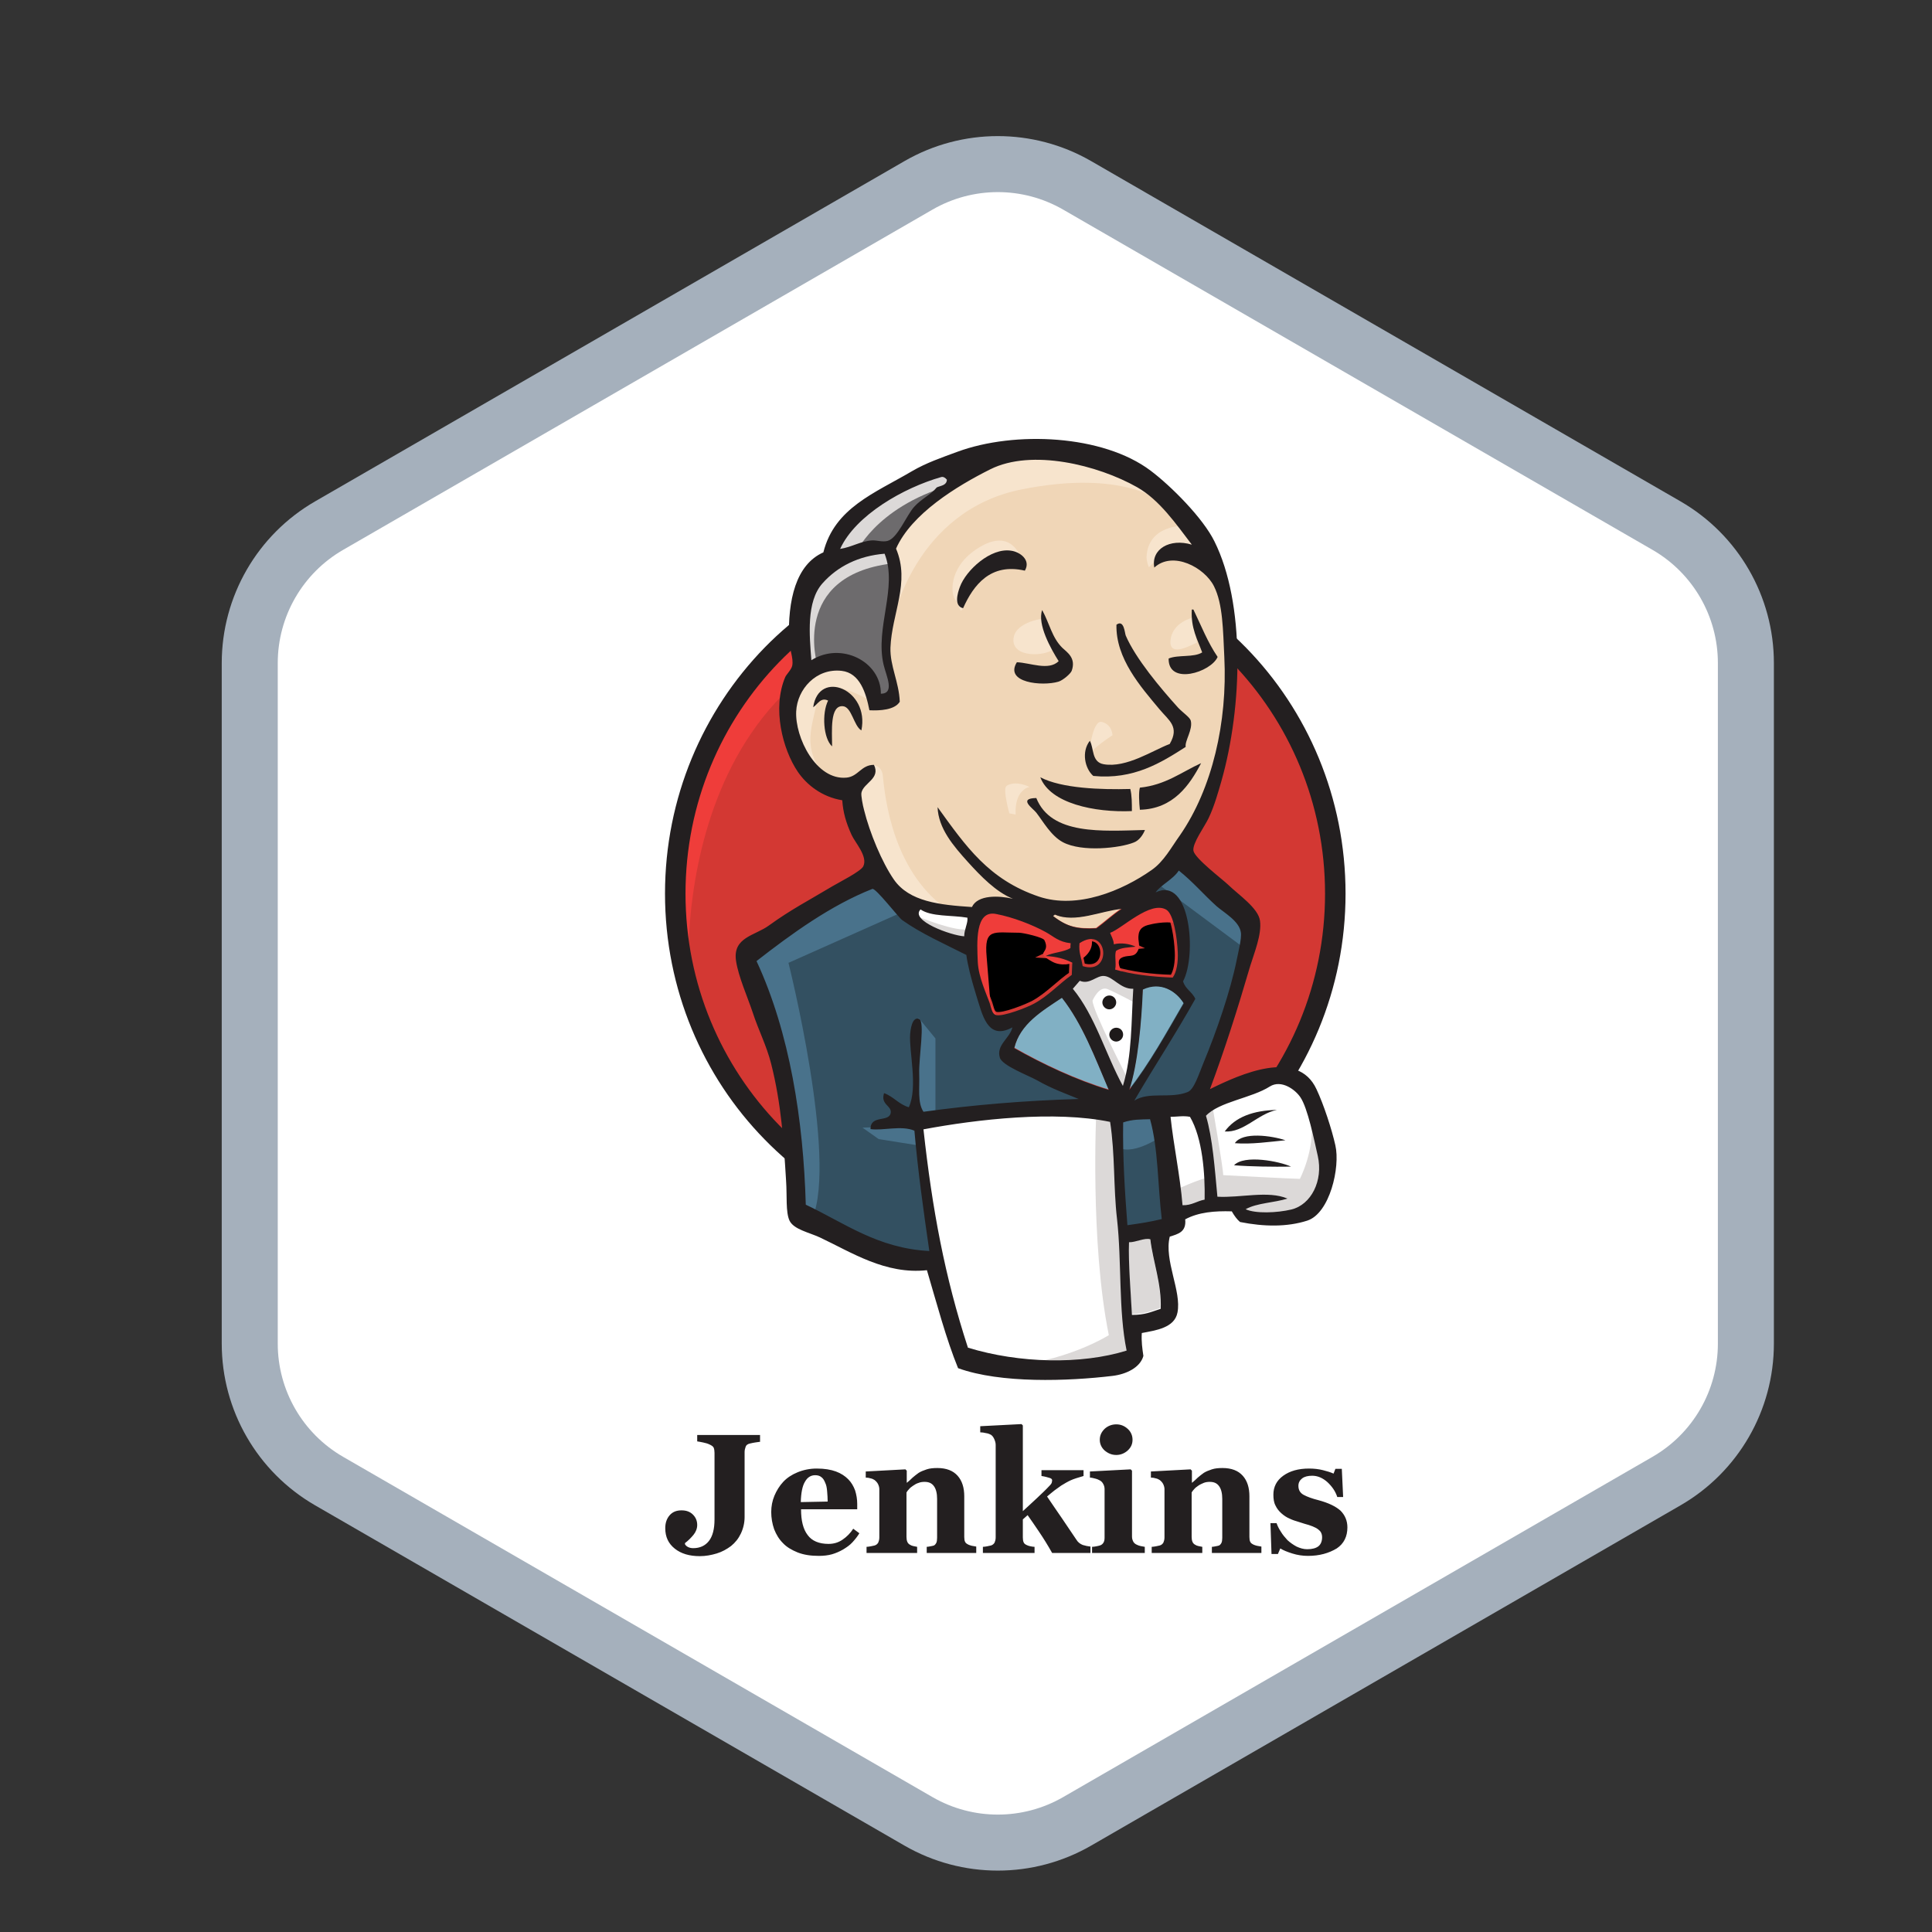 <?xml version="1.0" encoding="UTF-8" standalone="no" ?>
<!DOCTYPE svg PUBLIC "-//W3C//DTD SVG 1.1//EN" "http://www.w3.org/Graphics/SVG/1.1/DTD/svg11.dtd">
<svg xmlns="http://www.w3.org/2000/svg" xmlns:xlink="http://www.w3.org/1999/xlink" version="1.1" width="1080" height="1080" viewBox="0 0 1080 1080" xml:space="preserve">
<rect x="0" y="0" width="1080" height="1080" fill="#333333" stroke="none"/>
<desc>Created with Fabric.js 5.2.4</desc>
<defs>
</defs>
<rect x="0" y="0" width="100%" height="100%" fill="transparent"></rect>
<g transform="matrix(1 0 0 1 540 540)" id="bdffcd9d-ecaa-41c3-9762-2a9583f0442d"  >
</g>
<g transform="matrix(1 0 0 1 540 540)" id="2073f9a8-83b0-4d12-994c-23d3b447b61e"  >
<rect style="stroke: none; stroke-width: 1; stroke-dasharray: none; stroke-linecap: butt; stroke-dashoffset: 0; stroke-linejoin: miter; stroke-miterlimit: 4; fill: rgb(255,255,255); fill-rule: nonzero; opacity: 1; visibility: hidden;" vector-effect="non-scaling-stroke"  x="-540" y="-540" rx="0" ry="0" width="1080" height="1080" />
</g>
<g transform="matrix(1 0 0 1 540 540)"  >
<rect style="stroke: none; stroke-width: 1; stroke-dasharray: none; stroke-linecap: butt; stroke-dashoffset: 0; stroke-linejoin: miter; stroke-miterlimit: 4; fill: rgb(255,255,255); fill-rule: nonzero; opacity: 1; visibility: hidden;" vector-effect="non-scaling-stroke"  x="-250" y="-250" rx="0" ry="0" width="500" height="500" />
</g>
<g transform="matrix(0.46 0 0 0.46 540 540)"  >
<rect style="stroke: none; stroke-width: 1; stroke-dasharray: none; stroke-linecap: butt; stroke-dashoffset: 0; stroke-linejoin: miter; stroke-miterlimit: 4; fill: rgb(255,255,255); fill-rule: nonzero; opacity: 1; visibility: hidden;" vector-effect="non-scaling-stroke"  x="-540" y="-540" rx="0" ry="0" width="1080" height="1080" />
</g>
<g transform="matrix(10.1 0 0 10.1 546.7 560.87)"  >
<path style="stroke: none; stroke-width: 1; stroke-dasharray: none; stroke-linecap: butt; stroke-dashoffset: 0; stroke-linejoin: miter; stroke-miterlimit: 4; fill: rgb(255,255,255); fill-rule: nonzero; opacity: 1;" vector-effect="non-scaling-stroke"  transform=" translate(-48, -48)" d="M 44 2.309 C 46.475 0.88 49.525 0.88 52 2.309 L 85.569 21.691 C 88.044 23.12 89.569 25.761 89.569 28.619 L 89.569 67.381 C 89.569 70.239 88.044 72.88 85.569 74.309 L 52 93.691 C 49.525 95.12 46.475 95.12 44 93.691 L 10.431 74.309 C 7.956 72.88 6.431 70.239 6.431 67.381 L 6.431 28.619 C 6.431 25.761 7.956 23.12 10.431 21.691 L 44 2.309 Z" stroke-linecap="round" />
</g>
<g transform="matrix(10.1 0 0 10.1 557.75 560.88)"  >
<path style="stroke: none; stroke-width: 1; stroke-dasharray: none; stroke-linecap: butt; stroke-dashoffset: 0; stroke-linejoin: miter; stroke-miterlimit: 4; fill: rgb(165,176,188); fill-rule: evenodd; opacity: 1;" vector-effect="non-scaling-stroke"  transform=" translate(-47.95, -48)" d="M 84.191 22.902 L 51.57 4.069 C 49.332 2.777 46.575 2.777 44.337 4.069 L 11.716 22.902 C 9.479 24.195 8.1 26.582 8.1 29.166 L 8.1 66.834 C 8.1 69.418 9.479 71.805 11.716 73.097 L 44.337 91.931 C 46.575 93.223 49.332 93.223 51.57 91.931 L 84.191 73.097 C 86.429 71.805 87.807 69.418 87.807 66.834 L 87.807 29.166 C 87.807 26.582 86.429 24.195 84.191 22.902 Z M 53.12 1.384 C 49.923 -0.461 45.984 -0.461 42.787 1.384 L 10.166 20.218 C 6.969 22.064 5 25.475 5 29.166 L 5 66.834 C 5 70.525 6.969 73.936 10.166 75.782 L 42.787 94.616 C 45.984 96.461 49.923 96.461 53.12 94.616 L 85.741 75.782 C 88.938 73.936 90.907 70.525 90.907 66.834 L 90.907 29.166 C 90.907 25.475 88.938 22.064 85.741 20.218 L 53.12 1.384 Z" stroke-linecap="round" />
</g>
<g transform="matrix(10.1 0 0 10.1 582.26 652.91)"  >
<path style="stroke: none; stroke-width: 1; stroke-dasharray: none; stroke-linecap: butt; stroke-dashoffset: 0; stroke-linejoin: miter; stroke-miterlimit: 4; fill: rgb(255,255,255); fill-rule: evenodd; opacity: 1;" vector-effect="non-scaling-stroke"  transform=" translate(-51.56, -57.19)" d="M 53.713 62.196 L 53.713 66.889 C 54.476 67.28 55.378 67.574 56.42 67.769 C 57.462 67.965 58.56 68.062 59.714 68.062 C 60.839 68.062 61.907 67.955 62.92 67.74 C 63.932 67.525 64.82 67.17 65.583 66.677 C 66.346 66.183 66.95 65.537 67.395 64.741 C 67.84 63.944 68.062 62.959 68.062 61.785 C 68.062 60.935 67.935 60.189 67.681 59.549 C 67.427 58.908 67.06 58.339 66.581 57.84 C 66.101 57.342 65.527 56.894 64.857 56.498 C 64.187 56.102 63.431 55.728 62.59 55.376 C 61.974 55.122 61.421 54.875 60.932 54.636 C 60.443 54.396 60.027 54.152 59.685 53.902 C 59.342 53.653 59.078 53.389 58.892 53.11 C 58.706 52.832 58.614 52.516 58.614 52.164 C 58.614 51.842 58.697 51.551 58.863 51.292 C 59.029 51.032 59.264 50.81 59.567 50.624 C 59.87 50.439 60.242 50.294 60.682 50.192 C 61.123 50.089 61.612 50.038 62.15 50.038 C 62.541 50.038 62.954 50.067 63.389 50.126 C 63.825 50.184 64.262 50.275 64.703 50.397 C 65.143 50.519 65.571 50.673 65.986 50.859 C 66.402 51.045 66.786 51.26 67.138 51.504 L 67.138 47.119 C 66.424 46.845 65.644 46.642 64.798 46.511 C 63.952 46.379 62.981 46.312 61.886 46.312 C 60.77 46.312 59.714 46.432 58.716 46.672 C 57.719 46.911 56.841 47.285 56.083 47.794 C 55.325 48.302 54.725 48.95 54.285 49.737 C 53.845 50.524 53.625 51.465 53.625 52.56 C 53.625 53.959 54.029 55.151 54.836 56.139 C 55.642 57.126 56.867 57.962 58.511 58.647 C 59.156 58.911 59.758 59.17 60.316 59.424 C 60.873 59.678 61.355 59.942 61.761 60.216 C 62.167 60.49 62.487 60.788 62.722 61.111 C 62.957 61.433 63.074 61.8 63.074 62.211 C 63.074 62.514 63.001 62.795 62.854 63.054 C 62.707 63.313 62.485 63.538 62.186 63.729 C 61.888 63.919 61.516 64.068 61.071 64.176 C 60.626 64.284 60.105 64.337 59.509 64.337 C 58.491 64.337 57.484 64.159 56.486 63.802 C 55.488 63.445 54.564 62.91 53.713 62.196 L 53.713 62.196 Z M 45.823 50.633 L 51.844 50.633 L 51.844 46.781 L 35.062 46.781 L 35.062 50.633 L 41.054 50.633 L 41.054 67.781 L 45.823 67.781 L 45.823 50.633 Z" stroke-linecap="round" />
</g>
<g transform="matrix(0.25 0 0 0.25 562.32 557.61)"  >
<g style="" vector-effect="non-scaling-stroke"   >
		<g transform="matrix(6 0 0 6 -1.49 -235.25)"  >
<path style="stroke: none; stroke-width: 1; stroke-dasharray: none; stroke-linecap: butt; stroke-dashoffset: 0; stroke-linejoin: miter; stroke-miterlimit: 4; fill: rgb(211,56,51); fill-rule: nonzero; opacity: 1;" vector-effect="non-scaling-stroke"  transform=" translate(-127.7, -169.28)" d="M 250.741 169.278 C 250.741 238.735 195.671 295.095 127.702 295.095 C 59.733 295.095 4.664 238.735 4.664 169.278 C 4.664 99.82 59.734 43.46 127.702 43.46 C 195.672 43.46 250.742 99.82 250.742 169.278" stroke-linecap="round" />
</g>
		<g transform="matrix(6 0 0 6 -392.63 -495.46)"  >
<path style="stroke: none; stroke-width: 1; stroke-dasharray: none; stroke-linecap: butt; stroke-dashoffset: 0; stroke-linejoin: miter; stroke-miterlimit: 4; fill: rgb(239,61,58); fill-rule: nonzero; opacity: 1;" vector-effect="non-scaling-stroke"  transform=" translate(-62.51, -125.92)" d="M 9.724 200.434 C 9.724 200.434 0.794 69.26 121.749 65.488 L 113.315 51.398 L 47.727 73.426 L 28.974 94.958 L 12.602 126.313 L 3.274 162.828 L 6.053 187.238" stroke-linecap="round" />
</g>
		<g transform="matrix(6 0 0 6 -1.47 -232.57)"  >
<path style="stroke: none; stroke-width: 1; stroke-dasharray: none; stroke-linecap: butt; stroke-dashoffset: 0; stroke-linejoin: miter; stroke-miterlimit: 4; fill: rgb(35,31,32); fill-rule: nonzero; opacity: 1;" vector-effect="non-scaling-stroke"  transform=" translate(-127.7, -169.72)" d="M 43.46 83.448 C 21.929 105.575 8.533 136.038 8.533 169.774 C 8.533 203.51 21.929 233.972 43.46 256.099 C 65.091 278.226 94.76 291.82 127.702 291.82 C 160.645 291.82 190.313 278.226 211.944 256.1 C 233.476 233.972 246.871 203.51 246.871 169.774 C 246.871 136.037 233.476 105.575 211.944 83.448 C 190.314 61.42 160.645 47.728 127.702 47.728 C 94.859 47.728 65.092 61.321 43.46 83.448 z M 38.003 261.358 C 15.083 237.941 0.893 205.495 0.893 169.774 C 0.893 134.053 15.083 101.606 38.003 78.09 C 60.924 54.673 92.676 40.087 127.703 40.087 C 162.729 40.087 194.481 54.673 217.402 78.09 C 240.322 101.507 254.512 133.953 254.512 169.774 C 254.512 205.494 240.322 237.941 217.402 261.358 C 194.481 284.874 162.729 299.361 127.702 299.361 C 92.676 299.361 60.924 284.874 38.003 261.358 z" stroke-linecap="round" />
</g>
		<g transform="matrix(6 0 0 6 10.81 -707.19)"  >
<path style="stroke: none; stroke-width: 1; stroke-dasharray: none; stroke-linecap: butt; stroke-dashoffset: 0; stroke-linejoin: miter; stroke-miterlimit: 4; fill: rgb(240,214,183); fill-rule: nonzero; opacity: 1;" vector-effect="non-scaling-stroke"  transform=" translate(-129.79, -90.59)" d="M 179.498 169.972 L 160.744 172.75 L 135.442 175.628 L 119.07 176.025 L 103.095 175.529 L 90.89 171.759 L 80.074 160.049 L 71.64 136.136 L 69.755 130.976 L 58.543 127.206 L 51.993 116.391 L 47.33 100.911 L 52.49 87.318 L 64.695 83.051 L 74.518 87.715 L 79.181 98.035 L 84.837 97.141 L 86.722 94.76 L 84.837 83.944 L 84.341 70.35 L 87.119 51.597 L 87.02 40.881 L 95.553 27.188 L 110.536 16.372 L 136.732 5.16 L 165.805 9.426 L 191.107 27.684 L 202.816 46.437 L 210.356 60.031 L 212.242 93.767 L 206.586 122.84 L 196.266 148.639 L 186.543 162.431" stroke-linecap="round" />
</g>
		<g transform="matrix(6 0 0 6 -167.72 161.56)"  >
<path style="stroke: none; stroke-width: 1; stroke-dasharray: none; stroke-linecap: butt; stroke-dashoffset: 0; stroke-linejoin: miter; stroke-miterlimit: 4; fill: rgb(51,80,97); fill-rule: nonzero; opacity: 1;" vector-effect="non-scaling-stroke"  transform=" translate(-100.02, -235.51)" d="M 163.622 251.039 L 96.645 253.817 L 96.645 265.029 L 102.301 304.422 L 99.522 307.696 L 52.688 291.721 L 49.414 286.065 L 44.75 233.079 L 33.736 201.327 L 31.355 193.786 L 68.862 167.988 L 80.571 163.324 L 90.89 176.024 L 99.82 183.963 L 110.14 187.237 L 114.803 188.627 L 120.459 213.036 L 124.726 218.196 L 135.541 214.425 L 128 229.01 L 168.682 248.26 L 163.622 251.038" stroke-linecap="round" />
</g>
		<g transform="matrix(6 0 0 6 -284.51 -927.19)"  >
<path style="stroke: none; stroke-width: 1; stroke-dasharray: none; stroke-linecap: butt; stroke-dashoffset: 0; stroke-linejoin: miter; stroke-miterlimit: 4; fill: rgb(109,107,109); fill-rule: nonzero; opacity: 1;" vector-effect="non-scaling-stroke"  transform=" translate(-80.57, -53.93)" d="M 52.49 87.516 L 64.695 83.25 L 74.518 87.913 L 79.181 98.233 L 84.837 97.34 L 86.227 91.684 L 83.448 80.868 L 86.226 55.07 L 83.845 40.98 L 92.279 31.157 L 110.536 16.67 L 105.376 9.625 L 79.578 22.325 L 68.763 30.76 L 62.71 43.857 L 53.383 56.558 L 50.605 71.541 L 52.49 87.516" stroke-linecap="round" />
</g>
		<g transform="matrix(6 0 0 6 -256.97 -954.33)"  >
<path style="stroke: none; stroke-width: 1; stroke-dasharray: none; stroke-linecap: butt; stroke-dashoffset: 0; stroke-linejoin: miter; stroke-miterlimit: 4; fill: rgb(220,217,216); fill-rule: nonzero; opacity: 1;" vector-effect="non-scaling-stroke"  transform=" translate(-85.16, -49.41)" d="M 71.74 43.46 C 71.74 43.46 78.784 26.096 106.865 17.662 C 134.945 9.228 108.255 11.609 108.255 11.609 L 77.791 23.318 L 66.084 35.026 L 60.924 44.353 L 71.74 43.46 M 57.65 84.242 C 57.65 84.242 47.826 51.398 85.333 46.735 L 83.944 41.079 L 58.146 47.132 L 50.605 71.542 L 52.49 87.516 L 57.65 84.242" stroke-linecap="round" />
</g>
		<g transform="matrix(6 0 0 6 -29.67 -722.66)"  >
<path style="stroke: none; stroke-width: 1; stroke-dasharray: none; stroke-linecap: butt; stroke-dashoffset: 0; stroke-linejoin: miter; stroke-miterlimit: 4; fill: rgb(247,228,205); fill-rule: nonzero; opacity: 1;" vector-effect="non-scaling-stroke"  transform=" translate(-123.04, -88.01)" d="M 72.633 127.802 L 78.784 121.848 C 78.784 121.848 81.563 122.146 82.059 125.42 C 82.555 128.695 83.944 158.264 104.087 174.14 C 105.972 175.628 89.104 171.758 89.104 171.758 L 74.12 148.341 M 158.859 118.871 C 158.859 118.871 159.95 104.682 163.82 105.774 C 167.69 106.865 167.69 110.734 167.69 110.734 C 167.69 110.734 158.363 116.688 158.859 118.871 M 197.755 66.878 C 197.755 66.878 190.015 68.465 189.321 75.312 C 188.626 82.158 197.755 76.701 199.144 76.205 M 141.098 67.374 C 141.098 67.374 130.778 68.763 130.778 75.312 C 130.778 81.86 142.487 81.364 145.761 78.586 M 77.395 97.836 C 77.395 97.836 59.635 87.02 57.75 97.34 C 55.865 107.659 51.697 115.1 60.528 125.916 L 54.475 124.031 L 48.82 109.544 L 46.934 95.454 L 57.75 84.242 L 69.954 85.135 L 76.999 90.791 L 77.396 97.836 M 85.83 68.267 C 85.83 68.267 93.767 26.989 134.053 19.051 C 167.193 12.502 184.657 20.441 191.206 27.981 C 191.206 27.981 161.637 -7.144 133.556 3.572 C 105.476 14.388 84.837 34.034 85.333 46.636 C 86.127 68.266 85.829 68.266 85.829 68.266 M 194.48 32.645 C 194.48 32.645 180.887 32.149 180.39 44.353 C 180.39 44.353 180.39 46.239 181.284 48.124 C 181.284 48.124 192.099 35.919 198.648 42.468" stroke-linecap="round" />
</g>
		<g transform="matrix(6 0 0 6 -38.72 -943.46)"  >
<path style="stroke: none; stroke-width: 1; stroke-dasharray: none; stroke-linecap: butt; stroke-dashoffset: 0; stroke-linejoin: miter; stroke-miterlimit: 4; fill: rgb(247,228,205); fill-rule: nonzero; opacity: 1;" vector-effect="non-scaling-stroke"  transform=" translate(-121.58, -51.24)" d="M 135.045 49.414 C 135.045 49.414 132.664 30.76 116.788 41.575 C 106.468 48.62 107.46 58.443 109.247 60.329 C 111.132 62.214 110.636 65.984 112.025 63.405 C 113.414 60.825 113.017 52.391 118.177 50.009 C 123.237 47.628 131.771 45.049 135.045 49.414" stroke-linecap="round" />
</g>
		<g transform="matrix(6 0 0 6 -368.36 109.76)"  >
<path style="stroke: none; stroke-width: 1; stroke-dasharray: none; stroke-linecap: butt; stroke-dashoffset: 0; stroke-linejoin: miter; stroke-miterlimit: 4; fill: rgb(73,114,139); fill-rule: nonzero; opacity: 1;" vector-effect="non-scaling-stroke"  transform=" translate(-66.58, -226.88)" d="M 90.99 176.025 L 46.932 195.67 C 46.932 195.67 65.19 268.303 55.862 290.827 L 49.314 288.446 L 48.818 260.762 L 36.613 208.372 L 31.453 193.884 L 77.394 162.926 L 90.988 176.024 M 95.454 216.21 L 101.705 223.851 L 101.705 251.931 L 94.264 251.931 C 94.264 251.931 93.371 232.285 93.371 229.904 C 93.371 227.522 94.264 219.088 94.264 219.088 M 95.653 256.198 L 74.518 257.091 L 80.571 261.358 L 95.553 263.74" stroke-linecap="round" />
</g>
		<g transform="matrix(6 0 0 6 303.14 390.64)"  >
<path style="stroke: none; stroke-width: 1; stroke-dasharray: none; stroke-linecap: butt; stroke-dashoffset: 0; stroke-linejoin: miter; stroke-miterlimit: 4; fill: rgb(51,80,97); fill-rule: nonzero; opacity: 1;" vector-effect="non-scaling-stroke"  transform=" translate(-178.6, -273.76)" d="M 167.79 251.535 L 185.153 251.039 L 189.42 294.102 L 171.659 296.484 L 167.789 251.534" stroke-linecap="round" />
</g>
		<g transform="matrix(6 0 0 6 405.22 -27.72)"  >
<path style="stroke: none; stroke-width: 1; stroke-dasharray: none; stroke-linecap: butt; stroke-dashoffset: 0; stroke-linejoin: miter; stroke-miterlimit: 4; fill: rgb(51,80,97); fill-rule: nonzero; opacity: 1;" vector-effect="non-scaling-stroke"  transform=" translate(-195.62, -203.96)" d="M 172.453 251.535 L 198.648 250.145 C 198.648 250.145 209.464 222.958 209.464 221.569 C 209.464 220.179 218.791 182.177 218.791 182.177 L 197.656 160.149 L 193.389 156.379 L 182.177 167.591 L 182.177 211.151 L 172.453 251.535" stroke-linecap="round" />
</g>
		<g transform="matrix(6 0 0 6 390.07 13.73)"  >
<path style="stroke: none; stroke-width: 1; stroke-dasharray: none; stroke-linecap: butt; stroke-dashoffset: 0; stroke-linejoin: miter; stroke-miterlimit: 4; fill: rgb(73,114,139); fill-rule: nonzero; opacity: 1;" vector-effect="non-scaling-stroke"  transform=" translate(-193.09, -210.87)" d="M 184.161 248.26 L 167.789 251.535 L 170.171 264.633 C 176.223 267.411 186.543 259.969 186.543 259.969 M 184.657 166.202 L 217.501 190.611 L 218.394 179.398 L 193.588 156.478 L 184.658 166.202" stroke-linecap="round" />
</g>
		<g transform="matrix(6 0 0 6 30.22 547.82)"  >
<path style="stroke: none; stroke-width: 1; stroke-dasharray: none; stroke-linecap: butt; stroke-dashoffset: 0; stroke-linejoin: miter; stroke-miterlimit: 4; fill: rgb(255,255,255); fill-rule: nonzero; opacity: 1;" vector-effect="non-scaling-stroke"  transform=" translate(-133.06, -299.96)" d="M 111.926 343.814 L 102.202 304.422 L 97.34 275.349 L 96.546 253.817 L 140.502 251.436 L 167.789 251.436 L 165.309 300.651 L 169.575 338.654 L 169.079 345.699 L 133.457 348.478 L 111.926 343.814" stroke-linecap="round" />
</g>
		<g transform="matrix(6 0 0 6 154.48 529.97)"  >
<path style="stroke: none; stroke-width: 1; stroke-dasharray: none; stroke-linecap: butt; stroke-dashoffset: 0; stroke-linejoin: miter; stroke-miterlimit: 4; fill: rgb(220,217,216); fill-rule: nonzero; opacity: 1;" vector-effect="non-scaling-stroke"  transform=" translate(-153.8, -296.98)" d="M 161.736 251.039 C 161.736 251.039 159.355 299.759 166.4 334.487 C 166.4 334.487 152.31 343.417 131.77 345.699 L 171.163 344.31 L 175.826 341.532 L 170.171 264.732 L 168.682 248.26" stroke-linecap="round" />
</g>
		<g transform="matrix(6 0 0 6 531.38 334.45)"  >
<path style="stroke: none; stroke-width: 1; stroke-dasharray: none; stroke-linecap: butt; stroke-dashoffset: 0; stroke-linejoin: miter; stroke-miterlimit: 4; fill: rgb(255,255,255); fill-rule: nonzero; opacity: 1;" vector-effect="non-scaling-stroke"  transform=" translate(-216.66, -264.38)" d="M 190.115 290.431 L 208.372 285.271 L 243.002 283.386 L 248.162 267.411 L 238.834 239.727 L 228.019 238.338 L 213.036 243.002 L 198.747 250.047 L 191.107 248.657 L 185.153 251.039" stroke-linecap="round" />
</g>
		<g transform="matrix(6 0 0 6 543.56 363.28)"  >
<path style="stroke: none; stroke-width: 1; stroke-dasharray: none; stroke-linecap: butt; stroke-dashoffset: 0; stroke-linejoin: miter; stroke-miterlimit: 4; fill: rgb(220,217,216); fill-rule: nonzero; opacity: 1;" vector-effect="non-scaling-stroke"  transform=" translate(-218.69, -269.2)" d="M 189.817 281.005 C 189.817 281.005 202.022 275.349 203.907 275.845 L 198.747 250.047 L 204.8 247.665 C 204.8 247.665 209.067 272.075 209.067 274.853 C 209.067 274.853 235.262 276.242 237.643 276.242 C 237.643 276.242 243.299 265.426 241.91 254.214 L 247.07 269.197 L 247.566 277.631 L 240.025 288.843 L 231.591 290.729 L 217.501 290.233 L 212.837 284.18 L 196.465 286.561 L 191.305 288.447" stroke-linecap="round" />
</g>
		<g transform="matrix(6 0 0 6 213.33 90.24)"  >
<path style="stroke: none; stroke-width: 1; stroke-dasharray: none; stroke-linecap: butt; stroke-dashoffset: 0; stroke-linejoin: miter; stroke-miterlimit: 4; fill: rgb(255,255,255); fill-rule: nonzero; opacity: 1;" vector-effect="non-scaling-stroke"  transform=" translate(-163.62, -223.65)" d="M 171.361 247.764 L 161.041 221.569 L 150.226 206.089 C 150.226 206.089 152.608 199.541 155.882 199.541 L 166.698 199.541 L 177.018 203.311 L 176.124 220.676 L 171.361 247.764" stroke-linecap="round" />
</g>
		<g transform="matrix(6 0 0 6 209.16 74.47)"  >
<path style="stroke: none; stroke-width: 1; stroke-dasharray: none; stroke-linecap: butt; stroke-dashoffset: 0; stroke-linejoin: miter; stroke-miterlimit: 4; fill: rgb(220,217,216); fill-rule: nonzero; opacity: 1;" vector-effect="non-scaling-stroke"  transform=" translate(-162.93, -221.02)" d="M 173.445 238.834 C 173.445 238.834 160.347 213.532 160.347 209.761 C 160.347 209.761 162.729 204.105 166.003 205.495 C 169.278 206.884 176.323 210.655 176.323 210.655 L 176.323 201.724 L 160.347 198.45 L 149.532 199.839 L 167.789 243.101 L 171.559 243.597" stroke-linecap="round" />
</g>
		<g transform="matrix(6 0 0 6 -147.17 -162.65)"  >
<path style="stroke: none; stroke-width: 1; stroke-dasharray: none; stroke-linecap: butt; stroke-dashoffset: 0; stroke-linejoin: miter; stroke-miterlimit: 4; fill: rgb(255,255,255); fill-rule: nonzero; opacity: 1;" vector-effect="non-scaling-stroke"  transform=" translate(-103.49, -181.48)" d="M 116.093 177.017 L 103.095 175.627 L 90.89 171.857 L 90.89 176.124 L 96.843 182.673 L 115.597 191.107" stroke-linecap="round" />
</g>
		<g transform="matrix(6 0 0 6 -141.83 -150.18)"  >
<path style="stroke: none; stroke-width: 1; stroke-dasharray: none; stroke-linecap: butt; stroke-dashoffset: 0; stroke-linejoin: miter; stroke-miterlimit: 4; fill: rgb(220,217,216); fill-rule: nonzero; opacity: 1;" vector-effect="non-scaling-stroke"  transform=" translate(-104.38, -183.57)" d="M 95.157 178.406 C 95.157 178.406 109.643 184.459 114.407 183.07 L 114.902 188.726 L 101.805 185.947 L 93.867 180.291 L 95.157 178.406" stroke-linecap="round" />
</g>
		<g transform="matrix(6 0 0 6 308.01 -122.7)"  >
<path style="stroke: none; stroke-width: 1; stroke-dasharray: none; stroke-linecap: butt; stroke-dashoffset: 0; stroke-linejoin: miter; stroke-miterlimit: 4; fill: rgb(211,56,51); fill-rule: nonzero; opacity: 1;" vector-effect="non-scaling-stroke"  transform=" translate(-179.42, -188.14)" d="M 190.115 201.129 C 182.177 200.93 174.933 199.938 168.682 198.152 C 169.079 195.572 168.285 193.092 168.98 191.206 C 170.766 189.916 173.643 189.916 176.322 189.619 C 174.04 188.527 170.766 188.031 168.186 188.726 C 168.086 186.94 167.293 185.848 166.796 184.459 C 171.262 182.871 181.78 172.453 187.733 175.826 C 190.611 177.513 191.802 186.84 192 191.504 C 192.198 195.274 191.603 199.045 190.115 201.129" stroke-linecap="round" />
</g>
		<g transform="matrix(6 0 0 6 308.01 -122.7)"  >
<path style="stroke: rgb(211,56,51); stroke-width: 2; stroke-dasharray: none; stroke-linecap: butt; stroke-dashoffset: 0; stroke-linejoin: miter; stroke-miterlimit: 4; fill: rgb(0,0,0); fill-rule: nonzero; opacity: 1;" vector-effect="non-scaling-stroke"  transform=" translate(-179.42, -188.14)" d="M 190.115 201.129 C 182.177 200.93 174.933 199.938 168.682 198.152 C 169.079 195.572 168.285 193.092 168.98 191.206 C 170.766 189.916 173.643 189.916 176.322 189.619 C 174.04 188.527 170.766 188.031 168.186 188.726 C 168.086 186.94 167.293 185.848 166.796 184.459 C 171.262 182.871 181.78 172.453 187.733 175.826 C 190.611 177.513 191.802 186.84 192 191.504 C 192.198 195.274 191.603 199.045 190.115 201.129 z" stroke-linecap="round" />
</g>
		<g transform="matrix(6 0 0 6 41.8 -75.26)"  >
<path style="stroke: none; stroke-width: 1; stroke-dasharray: none; stroke-linecap: butt; stroke-dashoffset: 0; stroke-linejoin: miter; stroke-miterlimit: 4; fill: rgb(211,56,51); fill-rule: nonzero; opacity: 1;" vector-effect="non-scaling-stroke"  transform=" translate(-135.01, -196.05)" d="M 152.112 188.13 C 152.112 188.726 152.112 189.32 152.012 189.916 C 149.532 191.504 145.562 191.504 142.784 192.893 C 146.754 193.091 149.929 194.083 152.707 195.373 C 152.607 196.862 152.607 198.45 152.509 199.938 C 147.944 203.014 143.777 207.678 138.419 210.654 C 135.839 212.044 127.008 215.616 124.329 214.921 C 122.84 214.524 122.642 212.639 122.047 210.853 C 120.757 207.083 117.78 200.93 117.482 195.175 C 117.184 187.932 116.391 175.727 124.229 177.215 C 130.579 178.406 137.922 181.284 142.784 183.963 C 145.86 185.749 147.547 187.733 152.112 188.13" stroke-linecap="round" />
</g>
		<g transform="matrix(6 0 0 6 41.8 -75.26)"  >
<path style="stroke: rgb(211,56,51); stroke-width: 2; stroke-dasharray: none; stroke-linecap: butt; stroke-dashoffset: 0; stroke-linejoin: miter; stroke-miterlimit: 4; fill: rgb(0,0,0); fill-rule: nonzero; opacity: 1;" vector-effect="non-scaling-stroke"  transform=" translate(-135.01, -196.05)" d="M 152.112 188.13 C 152.112 188.726 152.112 189.32 152.012 189.916 C 149.532 191.504 145.562 191.504 142.784 192.893 C 146.754 193.091 149.929 194.083 152.707 195.373 C 152.607 196.862 152.607 198.45 152.509 199.938 C 147.944 203.014 143.777 207.678 138.419 210.654 C 135.839 212.044 127.008 215.616 124.329 214.921 C 122.84 214.524 122.642 212.639 122.047 210.853 C 120.757 207.083 117.78 200.93 117.482 195.175 C 117.184 187.932 116.391 175.727 124.229 177.215 C 130.579 178.406 137.922 181.284 142.784 183.963 C 145.86 185.749 147.547 187.733 152.112 188.13 z" stroke-linecap="round" />
</g>
		<g transform="matrix(6 0 0 6 190.27 -100)"  >
<path style="stroke: none; stroke-width: 1; stroke-dasharray: none; stroke-linecap: butt; stroke-dashoffset: 0; stroke-linejoin: miter; stroke-miterlimit: 4; fill: rgb(211,56,51); fill-rule: nonzero; opacity: 1;" vector-effect="non-scaling-stroke"  transform=" translate(-159.78, -191.94)" d="M 156.577 196.763 C 155.882 192.793 155.088 191.703 155.386 188.229 C 166.003 181.184 167.888 200.335 156.576 196.763" stroke-linecap="round" />
</g>
		<g transform="matrix(6 0 0 6 190.27 -100)"  >
<path style="stroke: rgb(211,56,51); stroke-width: 2; stroke-dasharray: none; stroke-linecap: butt; stroke-dashoffset: 0; stroke-linejoin: miter; stroke-miterlimit: 4; fill: rgb(0,0,0); fill-rule: nonzero; opacity: 1;" vector-effect="non-scaling-stroke"  transform=" translate(-159.78, -191.94)" d="M 156.577 196.763 C 155.882 192.793 155.088 191.703 155.386 188.229 C 166.003 181.184 167.888 200.335 156.576 196.763 z" stroke-linecap="round" />
</g>
		<g transform="matrix(6 0 0 6 150.97 -90.01)"  >
<path style="stroke: none; stroke-width: 1; stroke-dasharray: none; stroke-linecap: butt; stroke-dashoffset: 0; stroke-linejoin: miter; stroke-miterlimit: 4; fill: rgb(239,61,58); fill-rule: nonzero; opacity: 1;" vector-effect="non-scaling-stroke"  transform=" translate(-153.2, -193.59)" d="M 171.857 199.938 C 171.857 199.938 168.583 195.274 170.964 193.885 C 173.346 192.496 175.628 193.885 177.017 191.504 C 178.407 189.122 177.017 187.734 177.513 184.955 C 178.009 182.177 180.291 181.681 182.673 181.185 C 185.054 180.688 191.603 179.795 192.496 182.078 L 189.718 173.643 L 184.062 171.758 L 166.301 182.078 L 165.408 187.238 L 165.408 197.557 M 122.642 215.417 C 122.047 208.074 121.452 200.831 120.856 193.488 C 119.864 182.574 123.436 184.458 132.961 184.458 C 134.45 184.458 141.891 186.146 142.388 187.238 C 144.968 192.496 138.121 191.305 145.364 195.274 C 151.417 198.549 162.233 193.29 159.752 185.848 C 158.362 184.161 152.608 185.352 150.524 184.26 L 139.51 178.605 C 134.847 176.223 124.13 172.651 119.169 176.025 C 106.567 184.558 119.963 205.991 124.428 214.921" stroke-linecap="round" />
</g>
		<g transform="matrix(6 0 0 6 21.18 -666.64)"  >
<path style="stroke: none; stroke-width: 1; stroke-dasharray: none; stroke-linecap: butt; stroke-dashoffset: 0; stroke-linejoin: miter; stroke-miterlimit: 4; fill: rgb(35,31,32); fill-rule: nonzero; opacity: 1;" vector-effect="non-scaling-stroke"  transform=" translate(-131.52, -97.38)" d="M 135.045 49.414 C 122.245 46.437 115.895 54.772 112.025 63.404 C 108.552 62.611 109.941 57.848 110.835 55.467 C 113.116 49.216 122.345 40.781 129.885 41.972 C 133.06 42.369 137.426 45.346 135.045 49.414 M 197.259 63.9 L 197.854 63.9 C 200.732 69.854 203.212 76.205 206.884 81.563 C 204.404 87.318 188.428 92.279 188.626 82.158 C 192.099 80.67 198.053 81.86 201.129 79.876 C 199.343 75.014 196.862 70.846 197.259 63.901 M 141.495 64.1 C 144.273 69.16 145.165 74.419 149.035 78.19 C 150.822 79.876 154.195 81.96 152.509 86.722 C 152.112 87.814 149.234 90.295 147.547 90.791 C 141.495 92.577 127.305 91.188 132.068 83.547 C 137.128 83.746 143.876 86.822 147.647 83.15 C 144.769 78.586 139.609 69.457 141.495 64.1 M 194.977 115.1 C 185.848 120.955 175.627 127.405 160.546 125.916 C 157.371 123.138 156.081 116.886 159.256 112.819 C 160.843 115.597 159.851 120.757 164.416 121.55 C 172.949 123.039 182.871 116.291 189.023 114.01 C 192.793 107.56 188.726 105.278 185.253 101.11 C 178.208 92.676 168.881 82.158 169.178 69.557 C 172.056 67.473 172.254 72.732 172.651 73.625 C 176.322 82.158 185.551 93.172 192.198 100.515 C 193.885 102.301 196.564 104.087 196.862 105.278 C 197.755 108.651 194.58 112.818 194.977 115.101 M 74.12 108.949 C 71.243 107.262 70.549 100.118 67.175 99.919 C 62.313 99.622 63.206 109.247 63.206 114.902 C 59.932 111.926 59.336 102.598 61.718 97.836 C 58.94 96.446 57.748 99.324 56.161 100.316 C 58.245 85.929 77.296 93.668 74.121 108.949 M 200.732 121.153 C 196.465 129.29 190.412 138.22 177.91 138.518 C 177.612 135.938 177.414 131.87 177.91 130.282 C 187.535 129.29 193.488 124.428 200.732 121.153 M 140.8 126.412 C 148.738 130.58 163.423 131.076 174.338 130.778 C 174.933 133.16 174.933 136.136 174.933 139.014 C 160.943 139.609 144.471 136.136 140.8 126.412 M 139.312 134.152 C 144.868 148.043 163.82 146.456 179.795 146.059 C 179.101 147.845 177.612 150.028 175.628 150.722 C 170.468 152.806 156.378 154.394 149.234 150.623 C 144.769 148.242 141.792 142.784 139.312 139.609 C 138.22 138.121 132.267 134.251 139.312 134.152" stroke-linecap="round" />
</g>
		<g transform="matrix(6 0 0 6 336.15 90.01)"  >
<path style="stroke: none; stroke-width: 1; stroke-dasharray: none; stroke-linecap: butt; stroke-dashoffset: 0; stroke-linejoin: miter; stroke-miterlimit: 4; fill: rgb(129,176,196); fill-rule: nonzero; opacity: 1;" vector-effect="non-scaling-stroke"  transform=" translate(-184.11, -223.62)" d="M 194.282 210.654 C 187.832 221.767 181.582 233.178 173.942 242.902 C 177.116 233.476 178.505 217.6 179.002 205.495 C 185.749 202.319 191.504 206.189 194.282 210.655" stroke-linecap="round" />
</g>
		<g transform="matrix(6 0 0 6 563.4 314.85)"  >
<path style="stroke: none; stroke-width: 1; stroke-dasharray: none; stroke-linecap: butt; stroke-dashoffset: 0; stroke-linejoin: miter; stroke-miterlimit: 4; fill: rgb(35,31,32); fill-rule: nonzero; opacity: 1;" vector-effect="non-scaling-stroke"  transform=" translate(-222.02, -261.13)" d="M 229.11 250.543 C 221.867 252.031 216.806 259.076 209.662 258.58 C 213.631 253.122 220.378 250.741 229.11 250.543 M 232.285 261.854 C 226.332 262.45 219.386 263.442 213.433 262.946 C 216.31 258.58 227.225 260.167 232.285 261.854 M 234.369 271.678 C 227.721 271.777 219.485 271.678 213.135 271.181 C 216.905 267.113 230.102 269.693 234.369 271.678" stroke-linecap="round" />
</g>
		<g transform="matrix(6 0 0 6 309.91 622.85)"  >
<path style="stroke: none; stroke-width: 1; stroke-dasharray: none; stroke-linecap: butt; stroke-dashoffset: 0; stroke-linejoin: miter; stroke-miterlimit: 4; fill: rgb(220,217,216); fill-rule: nonzero; opacity: 1;" vector-effect="non-scaling-stroke"  transform=" translate(-179.74, -312.5)" d="M 181.78 298.468 C 182.772 306.803 186.047 315.238 185.65 324.366 C 181.978 325.556 179.895 326.648 174.933 326.648 C 174.636 318.908 173.544 307.002 173.842 299.56 C 176.223 299.758 179.795 297.873 181.78 298.468" stroke-linecap="round" />
</g>
		<g transform="matrix(6 0 0 6 181.2 -176.99)"  >
<path style="stroke: none; stroke-width: 1; stroke-dasharray: none; stroke-linecap: butt; stroke-dashoffset: 0; stroke-linejoin: miter; stroke-miterlimit: 4; fill: rgb(240,214,183); fill-rule: nonzero; opacity: 1;" vector-effect="non-scaling-stroke"  transform=" translate(-158.26, -179.09)" d="M 171.064 175.43 C 167.69 177.612 164.912 180.291 161.637 182.673 C 154.493 183.07 150.623 182.177 145.464 178.109 C 145.563 177.811 146.059 177.91 146.059 177.513 C 153.699 180.887 163.423 176.124 171.064 175.429" stroke-linecap="round" />
</g>
		<g transform="matrix(6 0 0 6 124.41 102.7)"  >
<path style="stroke: none; stroke-width: 1; stroke-dasharray: none; stroke-linecap: butt; stroke-dashoffset: 0; stroke-linejoin: miter; stroke-miterlimit: 4; fill: rgb(129,176,196); fill-rule: nonzero; opacity: 1;" vector-effect="non-scaling-stroke"  transform=" translate(-148.79, -225.74)" d="M 131.175 227.324 C 133.259 218.294 141.495 213.532 148.936 208.571 C 156.576 218.295 161.24 230.797 166.4 242.902 C 154.195 239.231 141.792 233.377 131.175 227.324" stroke-linecap="round" />
</g>
		<g transform="matrix(6 0 0 6 67.55 -196.88)"  >
<path style="stroke: none; stroke-width: 1; stroke-dasharray: none; stroke-linecap: butt; stroke-dashoffset: 0; stroke-linejoin: miter; stroke-miterlimit: 4; fill: rgb(35,31,32); fill-rule: nonzero; opacity: 1;" vector-effect="non-scaling-stroke"  transform=" translate(-139.23, -175.64)" d="M 173.842 299.659 C 173.544 307.101 174.536 318.909 174.933 326.747 C 179.895 326.747 181.978 325.656 185.65 324.465 C 186.047 315.336 182.772 306.902 181.78 298.567 C 179.795 297.873 176.223 299.758 173.842 299.659 z M 97.24 257.588 C 100.515 287.454 105.178 312.458 113.81 338.952 C 132.961 344.806 155.981 345.302 172.949 340.043 C 169.873 325.16 171.163 307.002 169.377 291.026 C 167.987 279.02 168.682 267.014 166.797 254.809 C 146.257 250.543 117.284 253.817 97.24 257.588 z M 171.659 255.008 C 171.46 267.808 172.254 280.508 173.247 293.308 C 178.207 292.614 181.482 292.118 186.047 291.026 C 184.558 278.722 184.757 264.732 181.681 253.817 C 178.208 253.917 175.131 253.817 171.659 255.007 z M 196.564 252.924 C 194.183 252.428 191.504 252.924 189.321 252.924 C 190.412 263.343 192.893 274.853 193.786 285.867 C 197.259 285.966 199.144 284.279 202.022 283.783 C 202.22 274.158 201.228 260.862 196.564 252.924 z M 234.369 287.454 C 241.712 285.668 246.276 276.738 244.192 267.51 C 242.803 261.358 240.422 249.65 237.742 245.68 C 235.857 242.803 230.598 238.933 226.332 241.612 C 219.485 245.978 207.479 247.268 202.518 252.527 C 204.998 260.862 205.792 272.174 206.784 282.691 C 215.318 283.188 225.736 280.311 232.881 283.386 C 227.919 284.974 221.569 284.974 217.302 287.355 C 220.874 289.042 229.011 288.745 234.369 287.455 z M 166.301 242.902 C 161.141 230.797 156.478 218.295 148.837 208.571 C 141.395 213.531 133.259 218.295 131.076 227.324 C 141.792 233.377 154.196 239.231 166.301 242.902 z M 179.001 205.495 C 178.505 217.6 177.116 233.476 173.941 242.902 C 181.581 233.079 187.833 221.767 194.282 210.654 C 191.504 206.189 185.749 202.319 179.002 205.494 z M 164.614 200.435 C 161.736 200.136 159.256 203.808 155.485 202.22 C 154.592 203.212 153.798 204.205 152.905 205.197 C 161.24 215.317 165.11 229.607 171.56 241.414 C 175.033 230.004 174.636 217.6 175.43 205.197 C 170.667 205.395 167.988 200.732 164.614 200.434 z M 155.386 188.229 C 155.088 191.702 155.882 192.794 156.576 196.763 C 167.888 200.335 166.003 181.184 155.386 188.229 z M 142.784 184.062 C 137.922 181.382 130.58 178.505 124.229 177.315 C 116.391 175.826 117.184 188.031 117.482 195.275 C 117.78 201.029 120.757 207.082 122.047 210.952 C 122.642 212.738 122.84 214.623 124.329 215.02 C 127.008 215.616 135.938 212.143 138.419 210.753 C 143.777 207.876 147.944 203.213 152.509 200.037 C 152.608 198.549 152.608 196.961 152.707 195.473 C 149.929 194.083 146.853 193.191 142.784 192.993 C 145.464 191.603 149.532 191.603 152.012 190.016 C 152.012 189.42 152.012 188.825 152.112 188.229 C 147.547 187.733 145.86 185.749 142.784 184.062 z M 96.149 175.628 C 92.081 179.795 107.559 185.352 112.422 185.65 C 112.422 183.07 113.91 180.59 113.612 178.704 C 107.758 177.712 100.118 178.406 96.149 175.628 z M 146.159 177.513 C 146.159 177.91 145.662 177.811 145.563 178.109 C 150.822 182.177 154.691 183.069 161.736 182.673 C 164.912 180.391 167.789 177.613 171.163 175.429 C 163.423 176.124 153.699 180.887 146.158 177.513 z M 192 191.405 C 191.802 186.84 190.61 177.414 187.733 175.727 C 181.78 172.254 171.262 182.772 166.797 184.36 C 167.293 185.749 168.087 186.84 168.186 188.626 C 170.866 187.932 174.04 188.428 176.322 189.519 C 173.643 189.817 170.766 189.817 168.98 191.107 C 168.384 192.992 169.178 195.473 168.682 198.053 C 174.933 199.839 182.177 200.732 190.115 201.029 C 191.603 199.045 192.198 195.274 192 191.405 z M 89.302 179.597 C 88.012 178.704 79.38 167.491 78.189 167.987 C 62.611 174.14 48.025 184.757 35.026 194.877 C 47.429 221.569 52.49 254.214 53.383 285.668 C 67.573 292.316 80.074 301.941 99.423 302.933 C 97.141 287.157 95.157 272.967 93.867 258.083 C 89.005 256 82.059 258.183 77.495 257.488 C 77.495 252.031 84.44 255.107 85.035 251.436 C 85.433 248.657 81.165 248.459 82.555 244.093 C 86.127 245.383 88.012 248.26 91.783 249.352 C 95.256 241.811 91.783 228.416 92.279 222.065 C 92.379 220.875 92.874 215.516 95.553 216.409 C 97.935 217.203 95.454 230.797 95.653 236.75 C 95.851 242.307 94.958 247.566 97.24 251.039 C 115.895 248.459 134.847 246.871 155.088 246.276 C 150.623 244.391 145.364 242.605 139.609 239.33 C 136.434 237.544 126.611 233.873 125.718 230.896 C 124.229 226.133 129.488 223.653 130.381 219.584 C 120.955 224.744 119.169 214.624 116.887 207.578 C 114.902 201.128 113.712 196.267 113.216 192.595 C 104.98 188.428 96.248 184.558 89.302 179.597 z M 183.764 169.277 C 196.763 163.027 199.144 192.794 193.984 202.419 C 194.778 205.296 197.457 206.388 198.549 208.967 C 191.305 221.966 183.269 234.071 175.826 246.871 C 181.284 243.398 189.222 246.276 195.671 243.696 C 198.053 242.803 199.74 237.346 201.526 232.98 C 206.486 221.073 211.646 205.99 213.929 194.68 C 214.425 192.1 215.913 186.443 215.516 184.161 C 214.921 179.994 209.364 176.918 206.486 174.437 C 201.228 169.674 197.953 165.607 192.396 161.141 C 190.313 164.416 185.55 166.598 183.764 169.278 z M 59.634 54.077 C 53.482 60.924 54.772 73.625 55.467 82.753 C 66.679 75.709 81.464 83.349 81.364 95.256 C 86.722 95.156 83.349 88.608 82.357 84.341 C 79.181 70.549 87.715 55.665 82.753 43.064 C 73.129 43.857 65.29 47.727 59.634 54.078 z M 103.888 14.487 C 89.898 18.456 71.938 28.676 66.183 41.277 C 70.648 40.583 73.724 38.4 78.09 38.102 C 79.777 38.003 81.96 38.797 83.845 38.301 C 87.615 37.309 90.89 28.775 93.767 25.6 C 96.546 22.524 99.919 21.135 102.202 18.357 C 103.69 17.662 105.872 17.662 105.972 15.479 C 105.377 14.784 104.682 14.289 103.888 14.487 z M 176.818 18.257 C 162.233 10.022 137.625 3.87 122.146 11.609 C 109.643 17.86 92.776 28.179 87.02 41.179 C 92.378 53.779 85.433 65.289 84.936 78.089 C 84.738 84.936 88.112 90.791 88.409 98.233 C 86.524 101.309 80.967 101.606 77.098 101.408 C 75.808 94.858 73.526 87.516 66.778 86.722 C 57.253 85.631 50.208 93.569 49.811 101.805 C 49.315 111.529 57.253 127.603 68.564 126.512 C 72.93 126.115 74.022 121.749 78.784 121.749 C 81.364 126.909 74.816 128.496 74.121 132.167 C 73.922 133.16 74.617 136.831 75.113 138.617 C 77.197 147.051 81.761 158.065 86.226 164.515 C 91.981 172.75 103.194 173.941 115.299 174.735 C 117.482 170.071 125.42 170.468 130.579 171.659 C 124.329 169.179 118.574 163.225 113.811 157.966 C 108.353 151.913 102.797 145.464 102.499 137.526 C 112.918 151.913 121.451 164.515 140.304 170.866 C 154.592 175.628 171.262 168.682 182.276 160.943 C 186.84 157.767 189.519 152.608 192.794 148.043 C 204.899 130.58 210.555 105.773 209.364 81.662 C 208.868 71.74 208.868 61.817 205.494 55.169 C 202.022 48.223 190.214 41.873 183.268 48.223 C 181.978 41.377 189.023 37.209 197.258 39.69 C 191.405 32.05 185.253 23.02 176.818 18.257 z M 204.006 242.605 C 215.417 236.949 236.651 227.423 243.696 242.605 C 246.376 248.26 249.451 257.687 250.741 263.541 C 252.626 271.678 248.657 288.943 240.223 291.621 C 232.781 294.003 224.149 293.904 215.219 292.118 C 214.127 291.225 213.036 289.736 212.143 288.148 C 205.793 287.95 199.74 288.447 194.778 291.126 C 195.274 295.888 192.099 296.583 189.023 297.576 C 186.84 306.406 193.488 317.916 191.901 325.854 C 190.809 331.609 183.764 332.502 178.605 333.494 C 178.406 336.67 178.803 339.349 179.2 342.028 C 178.01 346.394 172.75 348.874 167.69 349.47 C 151.12 351.454 126.016 352.347 110.14 346.592 C 105.674 335.678 102.202 322.481 98.53 310.078 C 83.051 311.764 70.45 303.429 58.642 297.873 C 54.574 295.988 48.918 294.896 47.33 291.622 C 45.842 288.447 46.437 282.394 46.04 276.738 C 45.147 262.152 44.254 248.062 40.484 233.178 C 38.797 226.431 35.721 220.577 33.637 214.128 C 31.653 208.174 28.279 200.732 27.386 194.778 C 26.096 185.948 34.431 185.451 39.69 181.581 C 47.926 175.628 54.375 172.353 63.305 166.995 C 65.985 165.408 73.922 161.439 74.815 159.553 C 76.602 155.883 71.74 150.723 70.45 147.845 C 68.366 143.281 67.274 139.411 66.977 134.945 C 59.535 133.755 53.78 129.29 50.407 124.329 C 44.75 115.994 40.781 100.614 45.743 89.005 C 46.14 88.112 48.025 86.226 48.323 84.837 C 48.918 82.059 47.231 78.387 47.132 75.411 C 46.636 60.229 49.712 47.131 59.932 42.567 C 64.099 25.997 78.982 20.54 92.974 12.304 C 98.233 9.228 103.988 7.244 109.941 5.06 C 131.274 -2.778 164.118 -1.29 181.879 12.105 C 189.42 17.761 201.426 29.767 205.693 38.499 C 217.103 61.42 216.211 99.82 208.273 127.802 C 207.181 131.572 205.693 137.029 203.51 141.594 C 202.022 144.769 197.358 151.02 197.854 153.798 C 198.45 156.676 208.571 164.316 210.754 166.4 C 214.624 170.17 222.065 175.132 222.66 179.895 C 223.355 184.955 220.478 191.901 218.99 196.763 C 214.226 213.036 209.464 228.019 204.006 242.605 z" stroke-linecap="round" />
</g>
		<g transform="matrix(6 0 0 6 25.53 -443.73)"  >
<path style="stroke: none; stroke-width: 1; stroke-dasharray: none; stroke-linecap: butt; stroke-dashoffset: 0; stroke-linejoin: miter; stroke-miterlimit: 4; fill: rgb(247,228,205); fill-rule: nonzero; opacity: 1;" vector-effect="non-scaling-stroke"  transform=" translate(-132.3, -134.6)" d="M 128.1 129.885 C 128.695 129.091 132.068 127.802 136.831 130.084 C 136.831 130.084 131.175 130.977 131.671 140.404 L 129.29 139.907 C 129.39 140.007 126.909 131.473 128.1 129.885" stroke-linecap="round" />
</g>
		<g transform="matrix(6 0 0 6 238.86 47.04)"  >
<path style="stroke: none; stroke-width: 1; stroke-dasharray: none; stroke-linecap: butt; stroke-dashoffset: 0; stroke-linejoin: miter; stroke-miterlimit: 4; fill: rgb(29,25,25); fill-rule: nonzero; opacity: 1;" vector-effect="non-scaling-stroke"  transform=" translate(-167.89, -216.46)" d="M 169.178 210.456 C 169.178 211.845 167.988 213.036 166.598 213.036 C 165.209 213.036 164.018 211.845 164.018 210.456 C 164.018 209.066 165.209 207.876 166.598 207.876 C 168.087 207.876 169.178 209.066 169.178 210.456 M 171.758 222.462 C 171.758 223.852 170.568 225.042 169.178 225.042 C 167.789 225.042 166.598 223.852 166.598 222.462 C 166.598 221.072 167.789 219.882 169.178 219.882 C 170.667 219.882 171.758 220.974 171.758 222.462" stroke-linecap="round" />
</g>
		<g transform="matrix(6 0 0 6 0.9 1101.53)"  >
<path style="stroke: none; stroke-width: 1; stroke-dasharray: none; stroke-linecap: butt; stroke-dashoffset: 0; stroke-linejoin: miter; stroke-miterlimit: 4; fill: rgb(35,31,32); fill-rule: nonzero; opacity: 1;" vector-effect="non-scaling-stroke"  transform=" translate(-128.1, -392.34)" d="M 36.614 374.276 C 35.82 374.376 35.126 374.474 34.53 374.574 C 33.935 374.673 33.34 374.772 32.546 374.971 C 31.653 375.169 31.156 375.566 30.958 376.161 C 30.76 376.757 30.561 377.351 30.561 378.146 L 30.561 402.356 C 30.561 404.485 30.086 406.587 29.172 408.509 C 28.279 410.394 27.088 411.882 25.501 413.172 C 23.913 414.362 22.127 415.355 20.143 415.95 C 18.158 416.546 16.074 416.943 13.891 416.943 C 10.021 416.943 6.946 416.05 4.564 414.164 C 2.183 412.279 0.992 409.798 0.992 406.524 C 0.992 404.639 1.488 403.051 2.58 401.761 C 3.671 400.471 5.16 399.876 7.045 399.876 C 8.831 399.876 10.22 400.372 11.312 401.464 C 12.403 402.555 12.899 403.845 12.899 405.334 C 12.899 406.624 12.403 407.914 11.51 409.004 C 10.617 410.096 9.526 411.188 8.335 412.081 L 8.335 412.478 C 8.533 412.874 8.93 413.271 9.525 413.569 C 10.121 413.867 10.815 413.966 11.411 413.966 C 13.891 413.966 15.876 413.073 17.265 411.286 C 18.655 409.501 19.349 406.822 19.349 403.25 L 19.349 378.443 C 19.349 377.749 19.249 377.054 19.051 376.558 C 18.853 376.062 18.257 375.665 17.364 375.268 C 16.769 374.971 15.975 374.772 15.082 374.574 C 14.189 374.375 13.495 374.276 12.899 374.177 L 12.899 371.795 L 36.316 371.795 L 36.316 374.276 L 36.614 374.276 z M 73.327 408.41 C 72.633 409.6 71.74 410.691 70.747 411.783 C 69.755 412.874 68.564 413.668 67.274 414.462 C 65.885 415.256 64.496 415.852 63.107 416.248 C 61.717 416.645 60.031 416.843 58.245 416.843 C 55.169 416.843 52.589 416.447 50.307 415.553 C 48.124 414.66 46.239 413.569 44.85 412.081 C 43.361 410.592 42.369 408.905 41.575 406.921 C 40.852 404.848 40.483 402.667 40.484 400.471 C 40.484 398.388 40.881 396.304 41.674 394.419 C 42.468 392.533 43.56 390.747 44.949 389.259 C 46.338 387.771 48.124 386.579 50.307 385.687 C 52.574 384.76 55.002 384.288 57.451 384.297 C 60.329 384.297 62.711 384.695 64.595 385.389 C 66.481 386.084 67.969 387.076 69.16 388.267 C 70.35 389.457 71.144 390.847 71.74 392.434 C 72.236 394.022 72.533 395.709 72.533 397.494 L 72.533 399.479 L 51.597 399.479 C 51.597 403.746 52.391 406.921 54.077 409.104 C 55.665 411.287 58.344 412.378 61.817 412.378 C 63.802 412.378 65.488 411.882 67.076 410.791 C 68.661 409.718 70.012 408.334 71.045 406.722 L 73.327 408.409 z M 61.52 396.601 C 61.52 395.41 61.421 394.12 61.322 392.83 C 61.222 391.54 61.024 390.449 60.627 389.655 C 60.23 388.663 59.834 387.968 59.139 387.472 C 58.544 386.976 57.749 386.777 56.857 386.777 C 55.269 386.777 53.979 387.571 53.087 389.159 C 52.094 390.746 51.597 393.326 51.499 396.799 L 61.52 396.601 z M 117.085 415.752 L 98.431 415.752 L 98.431 413.47 C 98.828 413.47 99.324 413.37 99.821 413.271 C 100.416 413.172 100.812 413.073 101.111 412.974 C 101.507 412.775 101.805 412.378 102.003 411.981 C 102.202 411.584 102.301 410.89 102.301 410.096 L 102.301 395.61 C 102.301 393.527 101.904 391.939 101.111 390.848 C 100.316 389.756 99.225 389.26 97.637 389.26 C 96.843 389.26 96.05 389.36 95.355 389.657 C 94.66 389.855 93.965 390.252 93.271 390.748 C 92.676 391.145 92.18 391.542 91.783 392.038 C 91.386 392.435 91.088 392.832 90.89 393.228 L 90.89 409.799 C 90.89 410.494 90.99 411.089 91.188 411.585 C 91.386 412.082 91.783 412.479 92.18 412.677 C 92.478 412.875 92.874 413.074 93.37 413.173 L 94.859 413.471 L 94.859 415.753 L 76.006 415.753 L 76.006 413.471 C 76.502 413.471 76.998 413.371 77.594 413.272 C 78.09 413.173 78.586 413.074 78.983 412.975 C 79.678 412.776 80.074 412.379 80.373 411.883 C 80.571 411.387 80.769 410.792 80.769 409.998 L 80.769 391.939 C 80.769 391.344 80.571 390.649 80.273 390.054 C 79.975 389.458 79.479 388.962 78.983 388.565 C 78.586 388.367 78.189 388.069 77.593 387.97 C 76.986 387.767 76.349 387.666 75.709 387.672 L 75.709 385.39 L 90.493 384.596 L 90.989 385.092 L 90.989 389.558 L 91.089 389.558 C 91.813 388.962 92.508 388.333 93.172 387.672 C 93.903 387.039 94.664 386.443 95.454 385.886 C 96.248 385.39 97.24 384.993 98.431 384.596 C 99.621 384.199 101.011 384.1 102.4 384.1 C 105.774 384.1 108.254 385.092 109.941 386.978 C 111.628 388.863 112.421 391.443 112.421 394.618 L 112.421 409.799 C 112.421 410.593 112.521 411.189 112.719 411.585 C 112.918 412.082 113.414 412.379 114.009 412.677 C 114.307 412.777 114.704 412.975 115.2 413.074 C 115.696 413.174 116.192 413.272 116.887 413.372 L 116.887 415.752 L 117.085 415.752 z M 159.752 415.752 L 145.166 415.752 C 143.628 413.003 141.973 410.322 140.205 407.715 C 138.716 405.532 137.327 403.448 136.037 401.662 L 134.251 403.25 L 134.251 409.997 C 134.251 410.691 134.351 411.386 134.549 411.783 C 134.747 412.279 135.144 412.577 135.839 412.874 C 136.236 413.073 136.633 413.172 137.129 413.271 C 137.625 413.371 138.121 413.47 138.617 413.47 L 138.617 415.752 L 119.367 415.752 L 119.367 413.47 C 119.864 413.47 120.36 413.37 120.955 413.271 C 121.451 413.172 121.947 413.073 122.345 412.974 C 123.039 412.775 123.435 412.378 123.733 411.882 C 123.932 411.386 124.13 410.791 124.13 409.997 L 124.13 375.467 C 124.13 374.772 123.932 374.077 123.634 373.383 C 123.336 372.688 122.94 372.093 122.344 371.696 C 121.947 371.498 121.352 371.2 120.558 371.101 C 119.764 370.902 119.07 370.803 118.375 370.803 L 118.375 368.521 L 133.755 367.727 L 134.251 368.223 L 134.251 400.173 C 135.74 398.784 137.526 397.197 139.411 395.411 C 141.296 393.625 142.884 392.136 143.975 390.946 C 144.67 390.251 145.067 389.755 145.067 389.358 C 145.166 388.961 145.166 388.763 145.166 388.664 C 145.166 388.267 144.868 387.969 144.174 387.771 C 143.479 387.572 142.586 387.274 141.197 387.076 L 141.197 384.893 L 156.874 384.893 L 156.874 387.076 C 154.791 387.671 153.204 388.167 152.112 388.664 C 151.02 389.16 149.829 389.854 148.54 390.648 C 147.696 391.22 146.869 391.815 146.059 392.434 C 145.265 393.029 144.372 393.824 143.281 394.716 C 145.265 397.693 147.151 400.372 148.837 402.853 C 150.524 405.333 152.31 408.013 154.195 410.791 C 154.791 411.783 155.585 412.378 156.577 412.775 C 157.569 413.073 158.462 413.271 159.454 413.371 L 159.454 415.751 L 159.752 415.751 z M 179.597 415.752 L 160.05 415.752 L 160.05 413.47 C 160.546 413.47 161.141 413.37 161.637 413.271 C 162.133 413.172 162.629 413.073 162.927 412.974 C 163.622 412.775 164.019 412.378 164.317 411.882 C 164.614 411.386 164.713 410.791 164.713 409.997 L 164.713 391.938 C 164.713 391.243 164.515 390.548 164.217 390.053 C 163.957 389.515 163.543 389.066 163.027 388.763 C 162.629 388.564 162.133 388.267 161.34 388.068 C 160.546 387.87 159.851 387.671 159.256 387.671 L 159.256 385.389 L 174.437 384.595 L 174.933 385.091 L 174.933 409.7 C 174.933 410.395 175.132 410.99 175.429 411.585 C 175.727 412.082 176.223 412.479 176.719 412.677 C 177.116 412.875 177.612 413.074 178.109 413.173 C 178.605 413.273 179.101 413.372 179.696 413.471 L 179.696 415.753 L 179.596 415.753 z M 175.132 373.582 C 175.132 375.169 174.536 376.459 173.346 377.55 C 172.155 378.642 170.666 379.237 169.079 379.237 C 167.392 379.237 166.003 378.642 164.713 377.55 C 163.523 376.459 162.927 375.07 162.927 373.581 C 162.927 371.994 163.522 370.704 164.713 369.513 C 165.903 368.422 167.393 367.826 169.079 367.826 C 170.766 367.826 172.155 368.422 173.346 369.513 C 174.536 370.605 175.132 371.993 175.132 373.581 z M 223.355 415.752 L 204.701 415.752 L 204.701 413.47 C 205.098 413.47 205.594 413.37 206.09 413.271 C 206.685 413.172 207.082 413.073 207.38 412.974 C 207.777 412.775 208.074 412.378 208.273 411.981 C 208.471 411.584 208.571 410.89 208.571 410.096 L 208.571 395.61 C 208.571 393.527 208.174 391.939 207.38 390.848 C 206.586 389.756 205.495 389.26 203.907 389.26 C 203.113 389.26 202.319 389.36 201.625 389.657 C 200.93 389.954 200.235 390.252 199.541 390.748 C 198.946 391.145 198.45 391.542 198.053 392.038 C 197.656 392.435 197.358 392.832 197.16 393.228 L 197.16 409.799 C 197.16 410.494 197.259 411.089 197.457 411.585 C 197.656 412.082 198.053 412.479 198.45 412.677 C 198.747 412.875 199.144 413.074 199.64 413.173 L 201.129 413.471 L 201.129 415.753 L 182.276 415.753 L 182.276 413.471 C 182.772 413.471 183.268 413.371 183.864 413.272 C 184.36 413.173 184.856 413.074 185.253 412.975 C 185.947 412.776 186.344 412.379 186.642 411.883 C 186.84 411.387 187.039 410.792 187.039 409.998 L 187.039 391.939 C 187.039 391.344 186.84 390.649 186.543 390.054 C 186.245 389.458 185.749 388.962 185.253 388.565 C 184.856 388.367 184.459 388.069 183.863 387.97 C 183.256 387.767 182.619 387.666 181.978 387.672 L 181.978 385.39 L 196.763 384.596 L 197.259 385.092 L 197.259 389.558 L 197.359 389.558 C 198.083 388.962 198.778 388.333 199.442 387.672 C 200.173 387.039 200.934 386.443 201.724 385.886 C 202.518 385.39 203.51 384.993 204.701 384.596 C 205.891 384.199 207.281 384.1 208.67 384.1 C 212.043 384.1 214.524 385.092 216.21 386.978 C 217.898 388.863 218.691 391.443 218.691 394.618 L 218.691 409.799 C 218.691 410.593 218.791 411.189 218.989 411.585 C 219.188 412.082 219.684 412.379 220.279 412.677 C 220.577 412.777 220.974 412.975 221.469 413.074 C 221.966 413.174 222.462 413.272 223.157 413.372 L 223.157 415.752 L 223.355 415.752 z M 240.52 416.843 C 238.536 416.843 236.552 416.546 234.667 415.95 C 232.781 415.355 231.293 414.76 230.202 414.065 L 229.309 416.149 L 226.927 416.149 L 226.53 404.639 L 228.812 404.639 C 229.11 405.532 229.606 406.623 230.4 407.814 C 231.095 409.004 231.988 409.997 232.88 410.989 C 233.904 411.917 235.037 412.716 236.254 413.371 C 237.544 413.966 238.834 414.363 240.224 414.363 C 242.109 414.363 243.498 413.966 244.391 413.271 C 245.284 412.577 245.78 411.386 245.78 409.898 C 245.78 409.104 245.581 408.409 245.184 407.814 C 244.788 407.318 244.192 406.822 243.498 406.424 C 242.704 406.028 241.811 405.631 240.818 405.334 C 239.826 405.036 238.636 404.738 237.247 404.242 C 235.857 403.845 234.667 403.448 233.674 402.952 C 232.682 402.555 231.591 401.86 230.598 400.967 C 229.705 400.174 228.912 399.181 228.416 398.09 C 227.82 396.998 227.622 395.61 227.622 394.022 C 227.622 391.144 228.812 388.762 231.293 386.977 C 233.773 385.191 236.949 384.297 240.918 384.297 C 242.803 384.297 244.49 384.497 246.078 384.893 C 247.665 385.29 248.955 385.687 250.047 386.183 L 250.741 384.397 L 253.122 384.397 L 253.619 394.915 L 251.436 394.915 C 250.741 392.732 249.451 390.945 247.764 389.358 C 245.978 387.771 244.093 386.977 242.109 386.977 C 240.521 386.977 239.231 387.274 238.338 387.969 C 237.445 388.664 236.948 389.557 236.948 390.747 C 236.948 392.335 237.643 393.427 238.933 394.121 C 240.223 394.816 242.109 395.511 244.49 396.105 C 248.161 397.098 250.84 398.388 252.626 399.975 C 254.313 401.662 255.206 403.745 255.206 406.226 C 255.206 409.6 253.916 412.279 251.237 414.066 C 248.26 415.851 244.787 416.843 240.521 416.843 z" stroke-linecap="round" />
</g>
</g>
</g>
</svg>